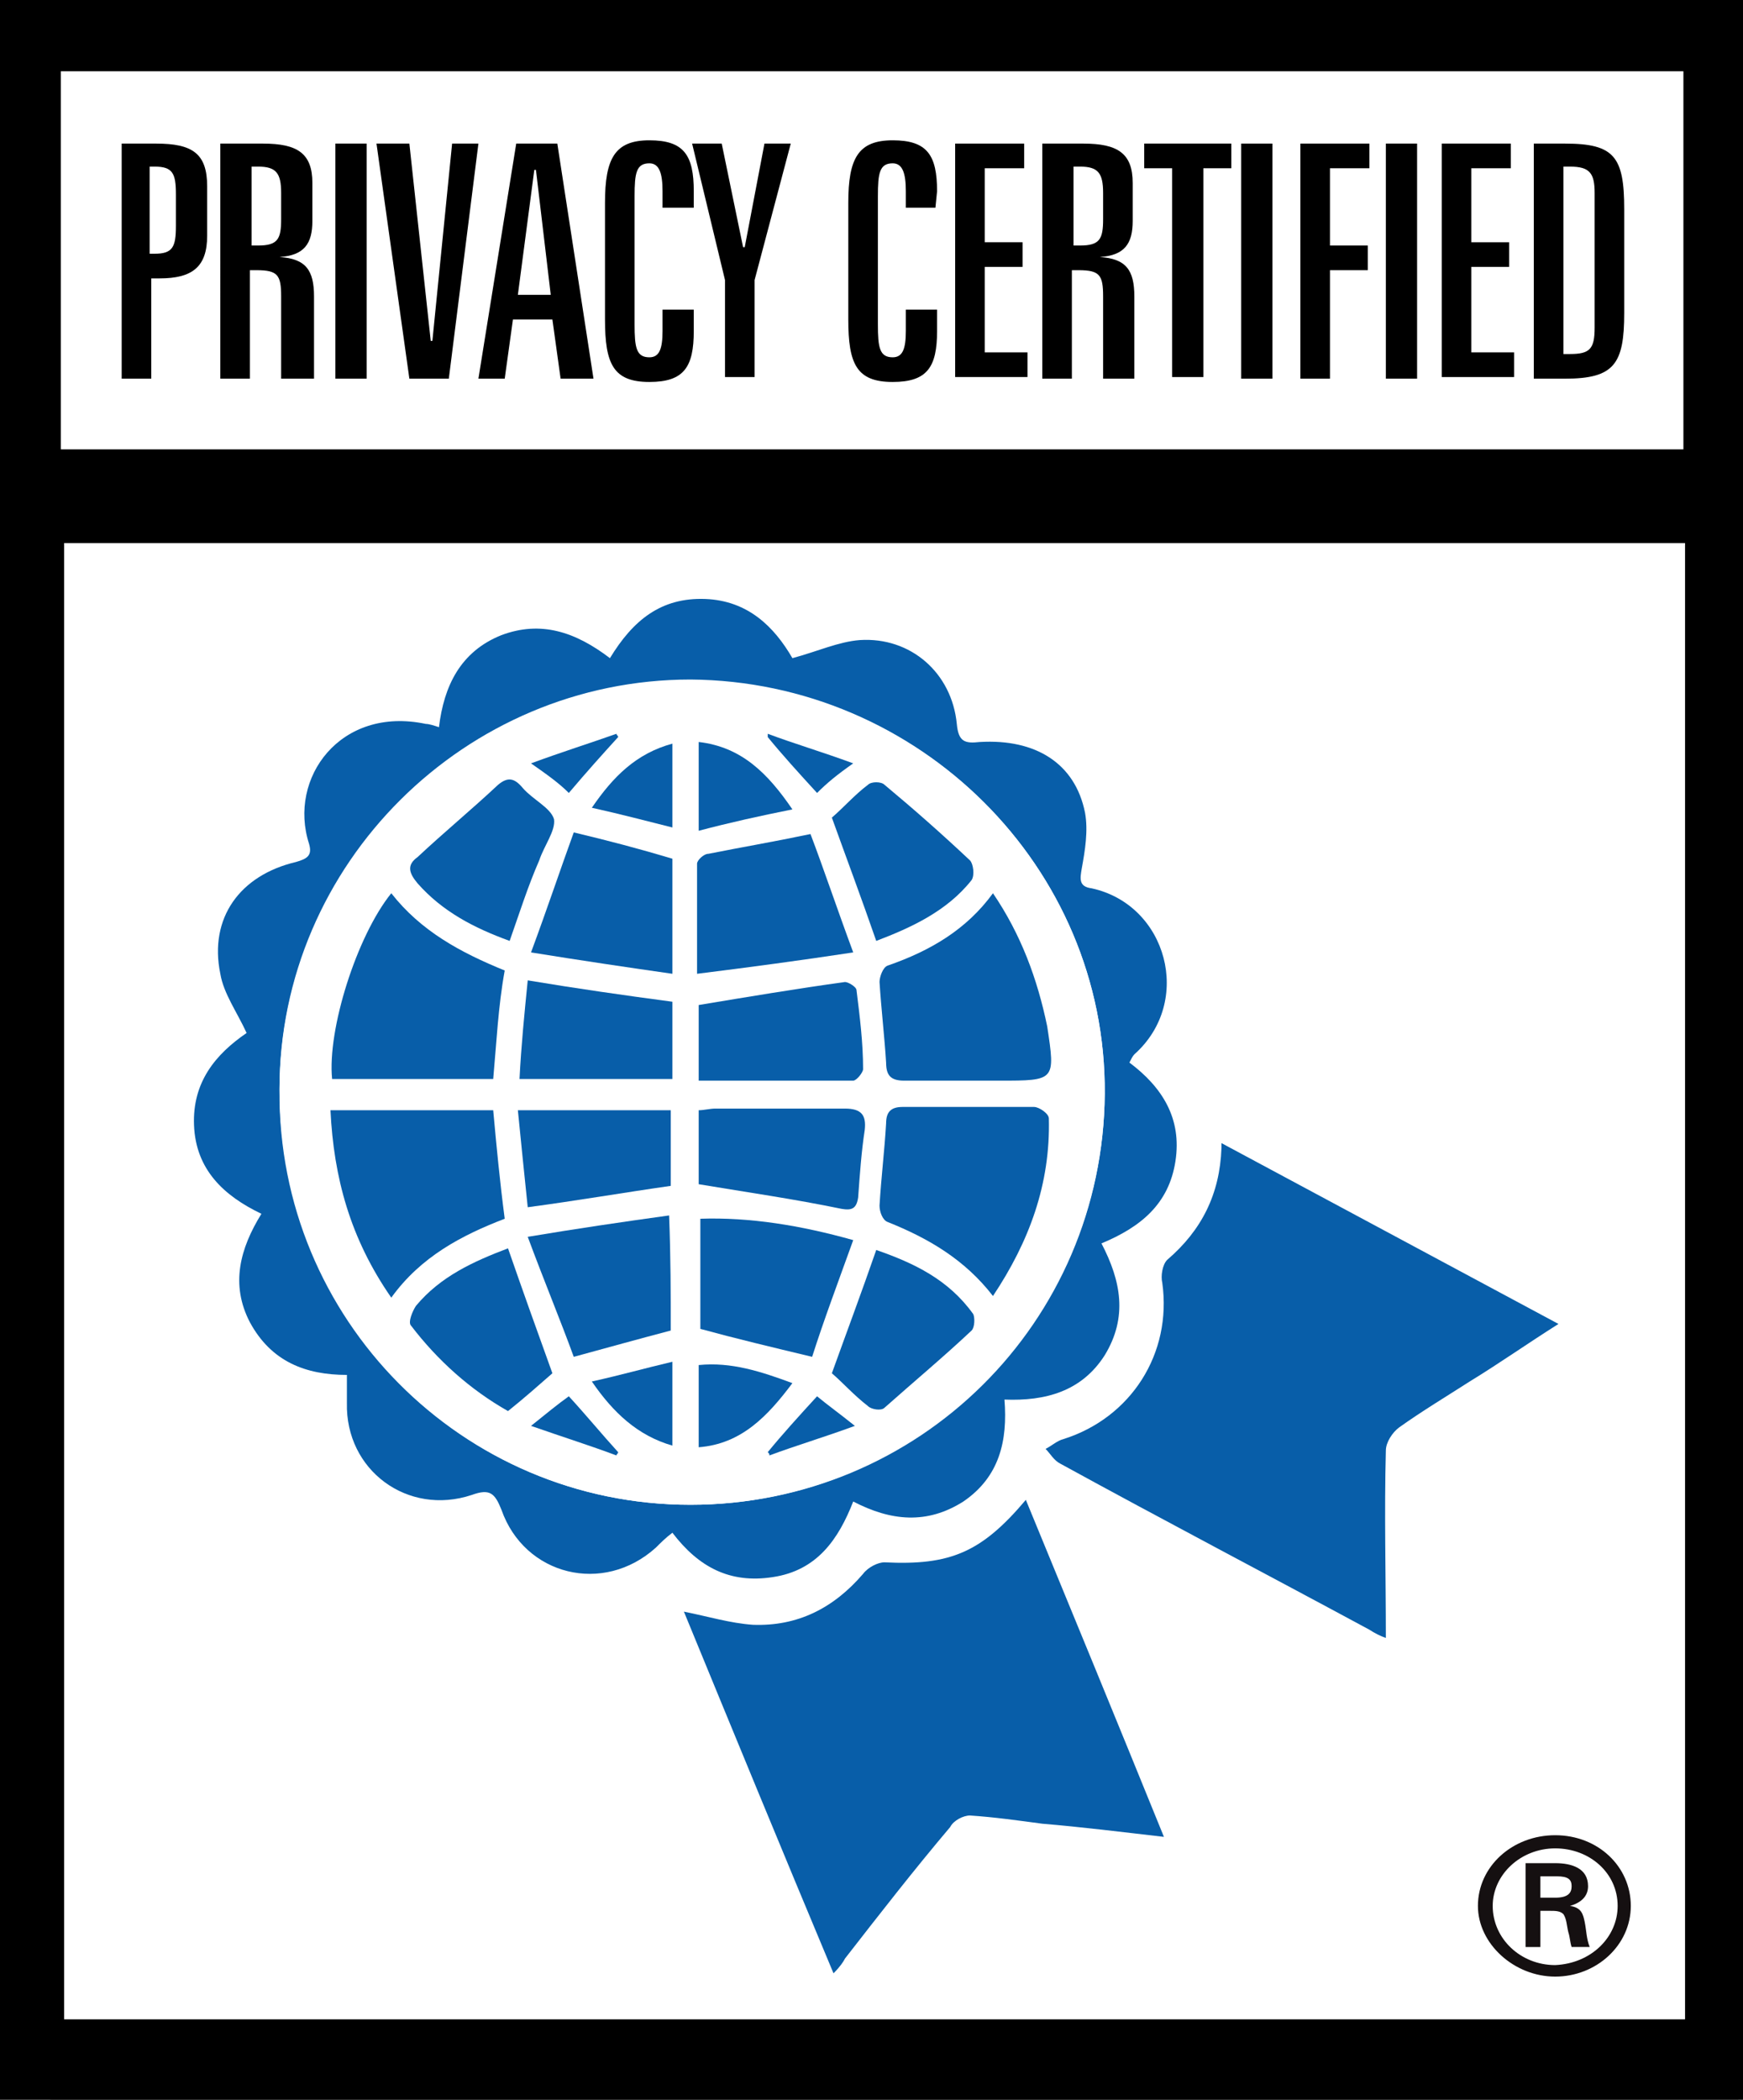 <?xml version="1.0" encoding="utf-8"?>
<svg viewBox="3.898 3.365 106.027 127.728" width="106.027" height="127.728" style="enable-background:new 0 0 114 154.3;" xmlns="http://www.w3.org/2000/svg">
  <rect x="3.898" y="3.365" width="106.027" height="127.728" fill="#808080" stroke="none"/>
  <defs>
    <style type="text/css">
	.st0{fill:#FFFFFF;}
	.st1{fill:#085EA9;}
	.st2{fill:#151011;}
</style>
  </defs>
  <g>
    <g>
      <path class="st0" d="M 113.8 0.4 L -0.2 0.4 L -0.2 133.796 C -0.2 127.197 113.8 124.561 113.8 133.796 L 113.8 0.4 Z" style=""/>
    </g>
    <polyline points="112.2 2 111.492 132.451 2.485 132.628 1.6 2 112.2 2"/>
    <g>
      <rect x="7.6" y="7.7" class="st0" width="98.7" height="23"/>
    </g>
    <g>
      <rect x="7.8" y="36.4" class="st0" width="98.6" height="89.8"/>
    </g>
    <g>
      <path d="M13.4,12.1c2.2,0,3.1,0.6,3.1,2.6v3c0,1.9-0.9,2.6-2.9,2.6h-0.5v6.1h-1.8V12.1H13.4z M13,18.8h0.3c1.1,0,1.3-0.4,1.3-1.7    v-1.9c0-1.3-0.2-1.7-1.3-1.7H13V18.8z"/>
      <path d="M19.9,12.1c2.1,0,3,0.6,3,2.4v2.3c0,1.4-0.5,2.1-2,2.2c1.6,0.1,2.1,0.8,2.1,2.4v5H21v-5c0-1.3-0.2-1.6-1.5-1.6h-0.4v6.6    h-1.8V12.1H19.9z M19.2,18.3h0.4c1.2,0,1.4-0.4,1.4-1.6v-1.6c0-1.2-0.3-1.6-1.4-1.6h-0.4V18.3z"/>
      <path d="M26.2,12.1v14.3h-1.9V12.1H26.2z"/>
      <path d="M28.8,12.1l1.3,12h0.1l1.2-12h1.6l-1.8,14.3h-2.4l-2-14.3H28.8z"/>
      <path d="M37.8,12.1L40,26.4H38l-0.5-3.6h-2.4l-0.5,3.6H33l2.3-14.3H37.8z M35.4,21.3h2l-0.9-7.6h-0.1L35.4,21.3z"/>
      <path d="M46,16h-1.8v-1c0-1.1-0.2-1.7-0.8-1.7c-0.8,0-0.9,0.6-0.9,2v7.8c0,1.4,0.1,2,0.9,2c0.6,0,0.8-0.5,0.8-1.6v-1.3h1.9v1.3    c0,2.2-0.6,3.1-2.7,3.1c-2.2,0-2.7-1.1-2.7-3.8v-7.1c0-2.7,0.6-3.8,2.7-3.8c2.1,0,2.7,0.9,2.7,3.1v1H46z"/>
      <path d="M47.8,12.1l1.3,6.3h0.1l1.2-6.3H52l-2.2,8.3v5.9H48v-5.9L46,12.1H47.8z"/>
      <path d="M60.8,16H59v-1c0-1.1-0.2-1.7-0.8-1.7c-0.8,0-0.9,0.6-0.9,2v7.8c0,1.4,0.1,2,0.9,2c0.6,0,0.8-0.5,0.8-1.6v-1.3h1.9v1.3    c0,2.2-0.6,3.1-2.7,3.1c-2.2,0-2.7-1.1-2.7-3.8v-7.1c0-2.7,0.6-3.8,2.7-3.8s2.7,0.9,2.7,3.1L60.8,16L60.8,16z"/>
      <path d="M66.2,12.1v1.5h-2.4v4.5h2.3v1.5h-2.3v5.2h2.6v1.5h-4.4V12.1H66.2z"/>
      <path d="M69.8,12.1c2.1,0,3,0.6,3,2.4v2.3c0,1.4-0.5,2.1-2,2.2c1.6,0.1,2.1,0.8,2.1,2.4v5H71v-5c0-1.3-0.2-1.6-1.5-1.6h-0.4v6.6    h-1.8V12.1H69.8z M69.2,18.3h0.4c1.2,0,1.4-0.4,1.4-1.6v-1.6c0-1.2-0.3-1.6-1.4-1.6h-0.4V18.3z"/>
      <path d="M78.8,12.1v1.5h-1.7v12.7h-1.9V13.6h-1.7v-1.5H78.8z"/>
      <path d="M81.3,12.1v14.3h-1.9V12.1H81.3z"/>
      <path d="M87.2,12.1v1.5h-2.4v4.7h2.3v1.5h-2.3v6.6h-1.8V12.1H87.2z"/>
      <path d="M90.1,12.1v14.3h-1.9V12.1H90.1z"/>
      <path d="M95.8,12.1v1.5h-2.4v4.5h2.3v1.5h-2.3v5.2H96v1.5h-4.4V12.1H95.8z"/>
      <path d="M99.1,12.1c3,0,3.6,0.8,3.6,4v6.3c0,3.1-0.6,4-3.6,4h-1.9V12.1H99.1z M99,24.9h0.4c1.2,0,1.5-0.3,1.5-1.6v-8.2    c0-1.2-0.3-1.6-1.5-1.6H99V24.9z"/>
    </g>
    <g>
      <g/>
      <g/>
      <g/>
      <g/>
    </g>
    <path class="st0" d="M18.9,66.2c-1.9,1.3-3.3,3-3.2,5.6c0.1,2.7,1.8,4.3,4.1,5.4c-1.3,2.2-1.9,4.3-0.7,6.6c1.2,2.4,3.3,3.2,5.9,3.2   c0,0.7,0,1.2,0,1.7c-0.1,4.1,3.7,6.9,7.6,5.6c1.1-0.4,1.4-0.1,1.8,0.9c1.4,4,6.2,5.2,9.4,2.3c0.3-0.3,0.6-0.5,1-0.9   c1.6,2.1,3.6,3.1,6.1,2.7c2.6-0.4,3.9-2.3,4.9-4.6c2.3,1.2,4.6,1.4,6.7,0c2.2-1.5,2.7-3.7,2.5-6.2c2.5,0,4.7-0.5,6.1-2.7   s1-4.5-0.2-6.8c2.4-0.9,4.1-2.4,4.5-5s-0.9-4.5-2.8-6c0.2-0.2,0.2-0.4,0.3-0.5c3.5-3.2,2-9.2-2.6-10.1c-0.8-0.2-0.7-0.6-0.6-1.2   c0.2-1.1,0.4-2.3,0.2-3.4c-0.6-3-3-4.5-6.4-4.3c-0.9,0.1-1.3-0.1-1.4-1.1c-0.3-3.1-2.8-5.3-5.9-5.1c-1.3,0.1-2.6,0.7-4.1,1.1   c-1.1-1.9-2.6-3.5-5.3-3.6s-4.4,1.3-5.8,3.6c-2-1.7-4.1-2.4-6.6-1.4s-3.5,3-3.8,5.6c-0.4-0.1-0.6-0.1-0.8-0.2   c-5.2-1.1-8.4,3.3-7.1,7.3c0.2,0.7-0.1,0.9-0.8,1.1c-3.5,0.8-5.3,3.4-4.6,6.8C17.5,63.9,18.2,65,18.9,66.2z"/>
    <path class="st0" d="M78.2,72.9c0,0.2-0.1,0.3-0.1,0.4c-0.1,2.8-1.2,5-3.3,6.8c-0.3,0.2-0.4,0.9-0.3,1.4c0.6,4.3-1.8,8.2-6,9.5   c-0.4,0.1-0.7,0.4-1.1,0.6c0.3,0.3,0.6,0.7,0.9,0.9c6.3,3.4,12.6,6.7,18.8,10.1c0.3,0.2,0.7,0.3,1,0.5c0-3.9,0-7.6,0-11.4   c0-0.5,0.4-1.1,0.8-1.4c1.4-1,2.9-1.9,4.3-2.8c1.7-1.1,3.5-2.3,5.4-3.5C91.8,80.1,85.2,76.5,78.2,72.9z"/>
    <path class="st0" d="M54.6,123.4c0.4-0.4,0.6-0.7,0.9-1c2.1-2.7,4.2-5.3,6.4-8c0.3-0.3,0.8-0.7,1.2-0.7c1.5,0.1,2.9,0.3,4.4,0.5   c2.4,0.3,4.7,0.5,7.4,0.8c-2.9-6.9-5.6-13.7-8.4-20.5c-2.7,3.2-4.6,4-8.6,3.8c-0.4,0-1,0.3-1.3,0.7c-1.8,2.1-4,3.2-6.7,3.1   c-1.4-0.1-2.7-0.5-4.2-0.8C48.6,108.7,51.6,116,54.6,123.4z"/>
    <path class="st0" d="M98.6,114.8c-2.6,0-4.6,2-4.6,4.6c0,2.5,2.1,4.5,4.6,4.5c2.6,0,4.5-2,4.5-4.6   C103.1,116.8,101.1,114.8,98.6,114.8z"/>
    <path class="st1" d="M18.9,66.2c-0.6-1.3-1.4-2.4-1.6-3.6c-0.7-3.4,1.2-6,4.6-6.8c0.7-0.2,1-0.4,0.8-1.1c-1.3-4,1.9-8.4,7.1-7.3   c0.2,0,0.5,0.1,0.8,0.2c0.3-2.5,1.3-4.6,3.8-5.6c2.4-0.9,4.5-0.2,6.6,1.4c1.4-2.3,3.1-3.7,5.8-3.6c2.6,0.1,4.2,1.7,5.3,3.6   c1.5-0.4,2.8-1,4.1-1.1c3.1-0.2,5.6,2,5.9,5.1c0.1,1.1,0.5,1.2,1.4,1.1c3.4-0.2,5.8,1.3,6.4,4.3c0.2,1.1,0,2.3-0.2,3.4   c-0.1,0.6-0.2,1.1,0.6,1.2c4.6,1,6.2,6.9,2.6,10.1c-0.1,0.1-0.2,0.3-0.3,0.5c2,1.5,3.2,3.4,2.8,6c-0.4,2.6-2.1,4-4.5,5   c1.2,2.3,1.6,4.5,0.2,6.8c-1.4,2.2-3.6,2.8-6.1,2.7c0.2,2.5-0.3,4.7-2.5,6.2c-2.2,1.4-4.4,1.2-6.7,0c-0.9,2.3-2.2,4.2-4.9,4.6   c-2.6,0.4-4.5-0.6-6.1-2.7c-0.4,0.3-0.7,0.6-1,0.9c-3.2,2.9-8,1.7-9.4-2.3c-0.4-1-0.7-1.3-1.8-0.9c-3.9,1.3-7.7-1.5-7.6-5.6   c0-0.5,0-1,0-1.7c-2.5,0-4.6-0.8-5.9-3.2c-1.2-2.3-0.6-4.5,0.7-6.6c-2.3-1.1-4-2.7-4.1-5.4C15.6,69.2,17,67.5,18.9,66.2z    M45.9,94.9c13.9,0,25.1-11.1,25.2-25c0.1-13.8-11.3-25.1-25.2-25.1c-13.7,0-25,11.2-25,24.9C20.8,83.6,32,94.9,45.9,94.9z"/>
    <path class="st1" d="M78.2,72.9c6.9,3.7,13.6,7.3,20.5,11c-1.9,1.2-3.6,2.4-5.4,3.5c-1.4,0.9-2.9,1.8-4.3,2.8   c-0.4,0.3-0.8,0.9-0.8,1.4c-0.1,3.8,0,7.5,0,11.4c-0.3-0.1-0.7-0.3-1-0.5c-6.3-3.4-12.6-6.7-18.8-10.1c-0.4-0.2-0.6-0.6-0.9-0.9   c0.4-0.2,0.7-0.5,1.1-0.6c4.1-1.3,6.6-5.2,6-9.5c-0.1-0.4,0-1.1,0.3-1.4c2.1-1.8,3.2-4,3.3-6.8C78.2,73.2,78.2,73.1,78.2,72.9z"/>
    <path class="st1" d="M54.6,123.4c-3.1-7.4-6.1-14.7-9.1-22c1.5,0.3,2.8,0.7,4.2,0.8c2.7,0.1,4.9-1,6.7-3.1c0.3-0.4,0.9-0.7,1.3-0.7   c4,0.2,5.9-0.6,8.6-3.8c2.8,6.8,5.6,13.6,8.4,20.5c-2.6-0.3-5-0.6-7.4-0.8c-1.5-0.2-2.9-0.4-4.4-0.5c-0.4,0-1,0.3-1.2,0.7   c-2.2,2.6-4.3,5.3-6.4,8C55.2,122.7,55,123,54.6,123.4z"/>
    <path class="st0" d="M45.9,94.9c-13.9,0-25-11.3-25-25.3c0-13.7,11.3-24.9,25-24.9c13.9,0.1,25.3,11.4,25.2,25.2   S59.7,94.9,45.9,94.9z M33.9,69c0.2-2.3,0.4-4.4,0.7-6.7c-2.7-1-5.1-2.3-6.9-4.7c-2.1,2.6-3.9,8.3-3.6,11.3   C27.4,69,30.6,69,33.9,69z M24,70.9c0.3,4.2,1.4,7.9,3.7,11.4c1.8-2.5,4.3-3.7,6.9-4.8c-0.2-2.3-0.4-4.4-0.7-6.6   C30.6,70.9,27.4,70.9,24,70.9z M64.3,57.7c-1.7,2.2-3.9,3.5-6.4,4.5c-0.3,0.1-0.5,0.6-0.5,1c0.1,1.6,0.3,3.3,0.4,4.9   c0,0.8,0.3,1.1,1.1,1.1c1.9,0,3.8,0,5.8,0c3.4,0,3.4,0,2.8-3.3C67.1,62.9,66.1,60.2,64.3,57.7z M64.3,82.2   c2.1-3.4,3.4-6.9,3.5-10.8c0-0.2-0.6-0.7-0.9-0.7c-2.7-0.1-5.4,0-8,0c-0.7,0-1,0.3-1,1c-0.1,1.7-0.3,3.3-0.4,5c0,0.3,0.3,0.8,0.5,1   C60.5,78.7,62.7,80,64.3,82.2z M53.2,54.1c-2.4,0.5-4.3,0.8-6.2,1.3c-0.3,0.1-0.7,0.4-0.7,0.6c-0.1,2.1,0,4.2,0,6.7   c3.2-0.4,6.2-0.8,9.5-1.3C54.8,58.6,54,56.2,53.2,54.1z M55.8,78.8c-3.2-0.9-6.2-1.4-9.4-1.3c0,2.4,0,4.6,0,6.7   c2.2,0.5,4.4,1.1,6.8,1.7C54,83.7,54.8,81.3,55.8,78.8z M44.8,55.6c-2-0.5-3.8-1-5.9-1.6c-0.8,2.3-1.7,4.6-2.6,7.3   c3.1,0.5,5.8,0.9,8.6,1.3C44.8,60,44.8,57.7,44.8,55.6z M44.7,84.3c0-2.2,0-4.5,0-7c-2.8,0.4-5.5,0.8-8.5,1.3   c1,2.7,1.9,5.1,2.7,7.3C41,85.3,42.8,84.8,44.7,84.3z M46.4,69.1c3.2,0,6.3,0,9.4,0c0.2,0,0.7-0.5,0.6-0.7   c-0.1-1.6-0.2-3.2-0.4-4.8c0-0.2-0.5-0.5-0.7-0.5c-3,0.4-5.9,0.9-8.9,1.4C46.4,65.9,46.4,67.4,46.4,69.1z M46.4,75.4   c3,0.5,5.9,0.9,8.7,1.4c0.7,0.1,1,0,1-0.7c0.1-1.4,0.3-2.7,0.4-4.1c0.1-0.9-0.2-1.3-1.2-1.3c-2.6,0.1-5.3,0-7.9,0   c-0.3,0-0.7,0.1-1,0.1C46.4,72.5,46.4,74,46.4,75.4z M36,63c-0.2,2-0.4,3.9-0.5,6c3.2,0,6.3,0,9.3,0c0-1.6,0-3.2,0-4.7   C41.8,63.9,39,63.5,36,63z M36,76.8c3-0.5,5.9-0.9,8.8-1.3c0-1.5,0-3,0-4.6c-3.1,0-6.1,0-9.3,0C35.6,73,35.8,74.9,36,76.8z    M57.2,60.6c2.2-0.7,4.3-1.8,5.8-3.7c0.2-0.3,0.2-1-0.1-1.2c-1.7-1.6-3.4-3.1-5.2-4.6c-0.2-0.2-0.8-0.2-1,0c-0.8,0.6-1.6,1.4-2.2,2   C55.3,55.5,56.2,58,57.2,60.6z M54.5,86.9c0.7,0.6,1.4,1.3,2.2,1.9c0.2,0.2,0.8,0.2,1,0.1c1.8-1.5,3.6-3.1,5.3-4.7   c0.2-0.2,0.3-0.8,0.1-1c-1.5-2.1-3.6-3.1-5.9-3.9C56.2,81.9,55.3,84.4,54.5,86.9z M34.9,60.6c0.6-1.8,1.1-3.4,1.6-4.9   c0.3-0.9,1.1-1.8,0.9-2.5c-0.1-0.7-1.3-1.2-1.9-1.9c-0.5-0.6-0.9-0.7-1.5-0.2c-1.6,1.5-3.3,2.9-4.9,4.4c-0.6,0.6-0.5,1.1,0,1.6   C30.8,58.8,32.7,59.8,34.9,60.6z M34.8,79.3c-2.1,0.8-4.1,1.7-5.6,3.5c-0.3,0.3-0.5,1-0.3,1.2c1.6,2.1,3.6,3.9,5.9,5.2   c1-0.9,1.8-1.6,2.7-2.3C36.6,84.4,35.8,81.9,34.8,79.3z M46.4,91.4c2.6-0.2,4.2-1.9,5.7-3.9c-1.9-0.8-3.7-1.4-5.7-1.1   C46.4,88.1,46.4,89.7,46.4,91.4z M46.4,48.5c0,1.8,0,3.4,0,5.3c1.9-0.4,3.7-0.8,5.7-1.3C50.6,50.3,49,48.8,46.4,48.5z M44.8,48.6   c-2.1,0.6-3.5,2-4.9,3.9c1.7,0.4,3.2,0.8,4.9,1.2C44.8,51.9,44.8,50.3,44.8,48.6z M39.9,87.4c1.4,1.9,2.8,3.3,4.9,3.9   c0-1.7,0-3.3,0-5.1C43.1,86.6,41.6,86.9,39.9,87.4z M36.2,49.8c0.9,0.7,1.6,1.3,2.3,1.8c1.1-1.2,2-2.3,3-3.4c0-0.1-0.1-0.1-0.1-0.2   C39.8,48.5,38.1,49.1,36.2,49.8z M36.2,90.1c2,0.7,3.6,1.2,5.2,1.8c0-0.1,0.1-0.1,0.1-0.2c-1-1.1-2-2.2-3-3.4   C37.8,88.8,37.2,89.3,36.2,90.1z M53.6,88.3c-1.1,1.2-2.1,2.3-3.1,3.4c0,0.1,0,0.1,0.1,0.2c1.7-0.6,3.3-1.1,5.2-1.8   C54.8,89.4,54.2,88.8,53.6,88.3z M53.6,51.6c0.7-0.5,1.3-1.1,2.2-1.8c-1.9-0.7-3.6-1.2-5.2-1.8c0,0.1,0,0.1,0,0.2   C51.5,49.3,52.5,50.3,53.6,51.6z"/>
    <path class="st1" d="M33.9,69c-3.3,0-6.5,0-9.8,0c-0.3-3,1.5-8.7,3.6-11.3c1.8,2.3,4.2,3.6,6.9,4.7C34.2,64.6,34.1,66.8,33.9,69z"/>
    <path class="st1" d="M24,70.9c3.4,0,6.6,0,9.9,0c0.2,2.2,0.4,4.3,0.7,6.6c-2.6,1-5.1,2.3-6.9,4.8C25.2,78.7,24.2,75,24,70.9z"/>
    <path class="st1" d="M64.3,57.7c1.7,2.5,2.7,5.2,3.3,8.1c0.5,3.3,0.5,3.3-2.9,3.3c-1.9,0-3.8,0-5.8,0c-0.8,0-1.1-0.3-1.1-1.1   c-0.1-1.6-0.3-3.3-0.4-4.9c0-0.3,0.2-0.9,0.5-1C60.5,61.2,62.7,59.9,64.3,57.7z"/>
    <path class="st1" d="M64.3,82.2c-1.7-2.2-3.9-3.5-6.4-4.5c-0.3-0.1-0.5-0.6-0.5-1c0.1-1.7,0.3-3.3,0.4-5c0-0.7,0.3-1,1-1   c2.7,0,5.4,0,8,0c0.3,0,0.9,0.4,0.9,0.7C67.8,75.4,66.5,78.9,64.3,82.2z"/>
    <path class="st1" d="M53.2,54.1c0.8,2.1,1.6,4.5,2.6,7.2c-3.3,0.5-6.3,0.9-9.5,1.3c0-2.4,0-4.6,0-6.7c0-0.2,0.4-0.6,0.7-0.6   C49,54.9,50.8,54.6,53.2,54.1z"/>
    <path class="st1" d="M55.8,78.8c-0.9,2.5-1.8,4.9-2.5,7.1c-2.5-0.6-4.6-1.1-6.8-1.7c0-2.1,0-4.4,0-6.7   C49.5,77.4,52.6,77.9,55.8,78.8z"/>
    <path class="st1" d="M44.8,55.6c0,2.2,0,4.5,0,7c-2.8-0.4-5.5-0.8-8.6-1.3c1-2.7,1.8-5.1,2.6-7.3C40.9,54.5,42.8,55,44.8,55.6z"/>
    <path class="st1" d="M44.7,84.3c-1.9,0.5-3.7,1-5.9,1.6C38,83.7,37,81.3,36,78.6c3-0.5,5.7-0.9,8.6-1.3   C44.7,79.9,44.7,82.1,44.7,84.3z"/>
    <path class="st1" d="M46.4,69.1c0-1.7,0-3.2,0-4.6c3-0.5,6-1,8.9-1.4c0.2,0,0.7,0.3,0.7,0.5c0.2,1.6,0.4,3.2,0.4,4.8   c0,0.2-0.4,0.7-0.6,0.7C52.7,69.1,49.6,69.1,46.4,69.1z"/>
    <path class="st1" d="M46.4,75.4c0-1.4,0-2.9,0-4.5c0.3,0,0.7-0.1,1-0.1c2.6,0,5.3,0,7.9,0c1,0,1.3,0.4,1.2,1.3   c-0.2,1.3-0.3,2.7-0.4,4.1c-0.1,0.7-0.4,0.8-1,0.7C52.2,76.3,49.4,75.9,46.4,75.4z"/>
    <path class="st1" d="M36,63c3,0.5,5.8,0.9,8.8,1.3c0,1.5,0,3,0,4.7c-3.1,0-6.1,0-9.3,0C35.6,67,35.8,65,36,63z"/>
    <path class="st1" d="M36,76.8c-0.2-1.9-0.4-3.9-0.6-5.9c3.2,0,6.3,0,9.3,0c0,1.6,0,3.1,0,4.6C41.9,75.9,39,76.4,36,76.8z"/>
    <path class="st1" d="M57.2,60.6c-0.9-2.6-1.8-5-2.7-7.5c0.7-0.6,1.4-1.4,2.2-2c0.2-0.2,0.8-0.2,1,0c1.8,1.5,3.5,3,5.2,4.6   c0.2,0.2,0.3,0.9,0.1,1.2C61.5,58.8,59.3,59.8,57.2,60.6z"/>
    <path class="st1" d="M54.5,86.9c0.9-2.5,1.8-4.9,2.7-7.5c2.3,0.8,4.4,1.8,5.9,3.9c0.1,0.2,0.1,0.8-0.1,1c-1.7,1.6-3.5,3.1-5.3,4.7   c-0.2,0.2-0.8,0.1-1-0.1C55.8,88.2,55.2,87.5,54.5,86.9z"/>
    <path class="st1" d="M34.9,60.6c-2.2-0.8-4.1-1.8-5.6-3.5c-0.5-0.6-0.7-1.1,0-1.6c1.6-1.5,3.3-2.9,4.9-4.4c0.6-0.5,1-0.4,1.5,0.2   c0.6,0.7,1.7,1.2,1.9,1.9c0.1,0.7-0.6,1.6-0.9,2.5C36,57.3,35.5,58.9,34.9,60.6z"/>
    <path class="st1" d="M34.8,79.3c0.9,2.6,1.8,5.1,2.7,7.6c-0.8,0.7-1.7,1.5-2.7,2.3c-2.3-1.3-4.3-3.1-5.9-5.2   c-0.2-0.2,0.1-0.9,0.3-1.2C30.7,81,32.7,80.1,34.8,79.3z"/>
    <path class="st1" d="M46.4,91.4c0-1.7,0-3.3,0-5c2-0.2,3.8,0.4,5.7,1.1C50.6,89.5,49,91.2,46.4,91.4z"/>
    <path class="st1" d="M46.4,48.5c2.6,0.3,4.2,1.9,5.7,4.1c-2,0.4-3.8,0.8-5.7,1.3C46.4,51.9,46.4,50.2,46.4,48.5z"/>
    <path class="st1" d="M44.8,48.6c0,1.7,0,3.3,0,5.1c-1.6-0.4-3.1-0.8-4.9-1.2C41.2,50.6,42.6,49.2,44.8,48.6z"/>
    <path class="st1" d="M39.9,87.4c1.8-0.4,3.2-0.8,4.9-1.2c0,1.8,0,3.4,0,5.1C42.7,90.7,41.2,89.3,39.9,87.4z"/>
    <path class="st1" d="M36.2,49.8c1.9-0.7,3.5-1.2,5.2-1.8c0,0.1,0.1,0.1,0.1,0.2c-1,1.1-1.9,2.1-3,3.4C37.9,51,37.2,50.5,36.2,49.8z   "/>
    <path class="st1" d="M36.2,90.1c1-0.8,1.6-1.3,2.3-1.8c1.1,1.2,2,2.3,3,3.4c0,0.1-0.1,0.1-0.1,0.2C39.8,91.3,38.2,90.8,36.2,90.1z"/>
    <path class="st1" d="M53.6,88.3c0.6,0.5,1.3,1,2.3,1.8c-1.9,0.7-3.6,1.2-5.2,1.8c0-0.1,0-0.1-0.1-0.2   C51.5,90.6,52.5,89.5,53.6,88.3z"/>
    <path class="st1" d="M53.6,51.6c-1.1-1.2-2.1-2.3-3-3.4c0-0.1,0-0.1,0-0.2c1.6,0.6,3.3,1.1,5.2,1.8C54.8,50.5,54.2,51,53.6,51.6z"/>
    <path class="st0" d="M97.5,119c0-0.7,0.1-1.1,0.1-1.7c0.7,0.2,1.2,0.3,1.8,0.5c0.1,0,0.1,0.5,0,0.5C98.8,118.6,98.2,118.7,97.5,119   z"/>
    <path class="st2" d="M98.5,118.8c0.8,0,1-0.3,1-0.7c0-0.4-0.2-0.6-0.9-0.6h-1v1.3C97.6,118.8,98.5,118.8,98.5,118.8z M97.6,119.6   v2.2h-0.9v-5.1h1.8c1,0,2,0.3,2,1.4c0,0.6-0.4,1-1.1,1.2l0,0c0.7,0.1,0.8,0.5,0.9,1s0.1,1,0.3,1.5h-1.1c-0.1-0.3-0.1-0.6-0.2-0.9   c-0.1-0.4-0.1-0.8-0.3-1.1c-0.2-0.2-0.5-0.2-0.8-0.2L97.6,119.6 M102.3,119.3c0-2-1.7-3.5-3.8-3.5c-2.1,0-3.8,1.6-3.8,3.5   c0,2,1.7,3.6,3.8,3.6C100.7,122.8,102.3,121.2,102.3,119.3 M93.8,119.3c0-2.4,2.1-4.3,4.7-4.3s4.6,1.9,4.6,4.3   c0,2.4-2.1,4.3-4.6,4.3C96,123.6,93.8,121.6,93.8,119.3"/>
  </g>
</svg>
